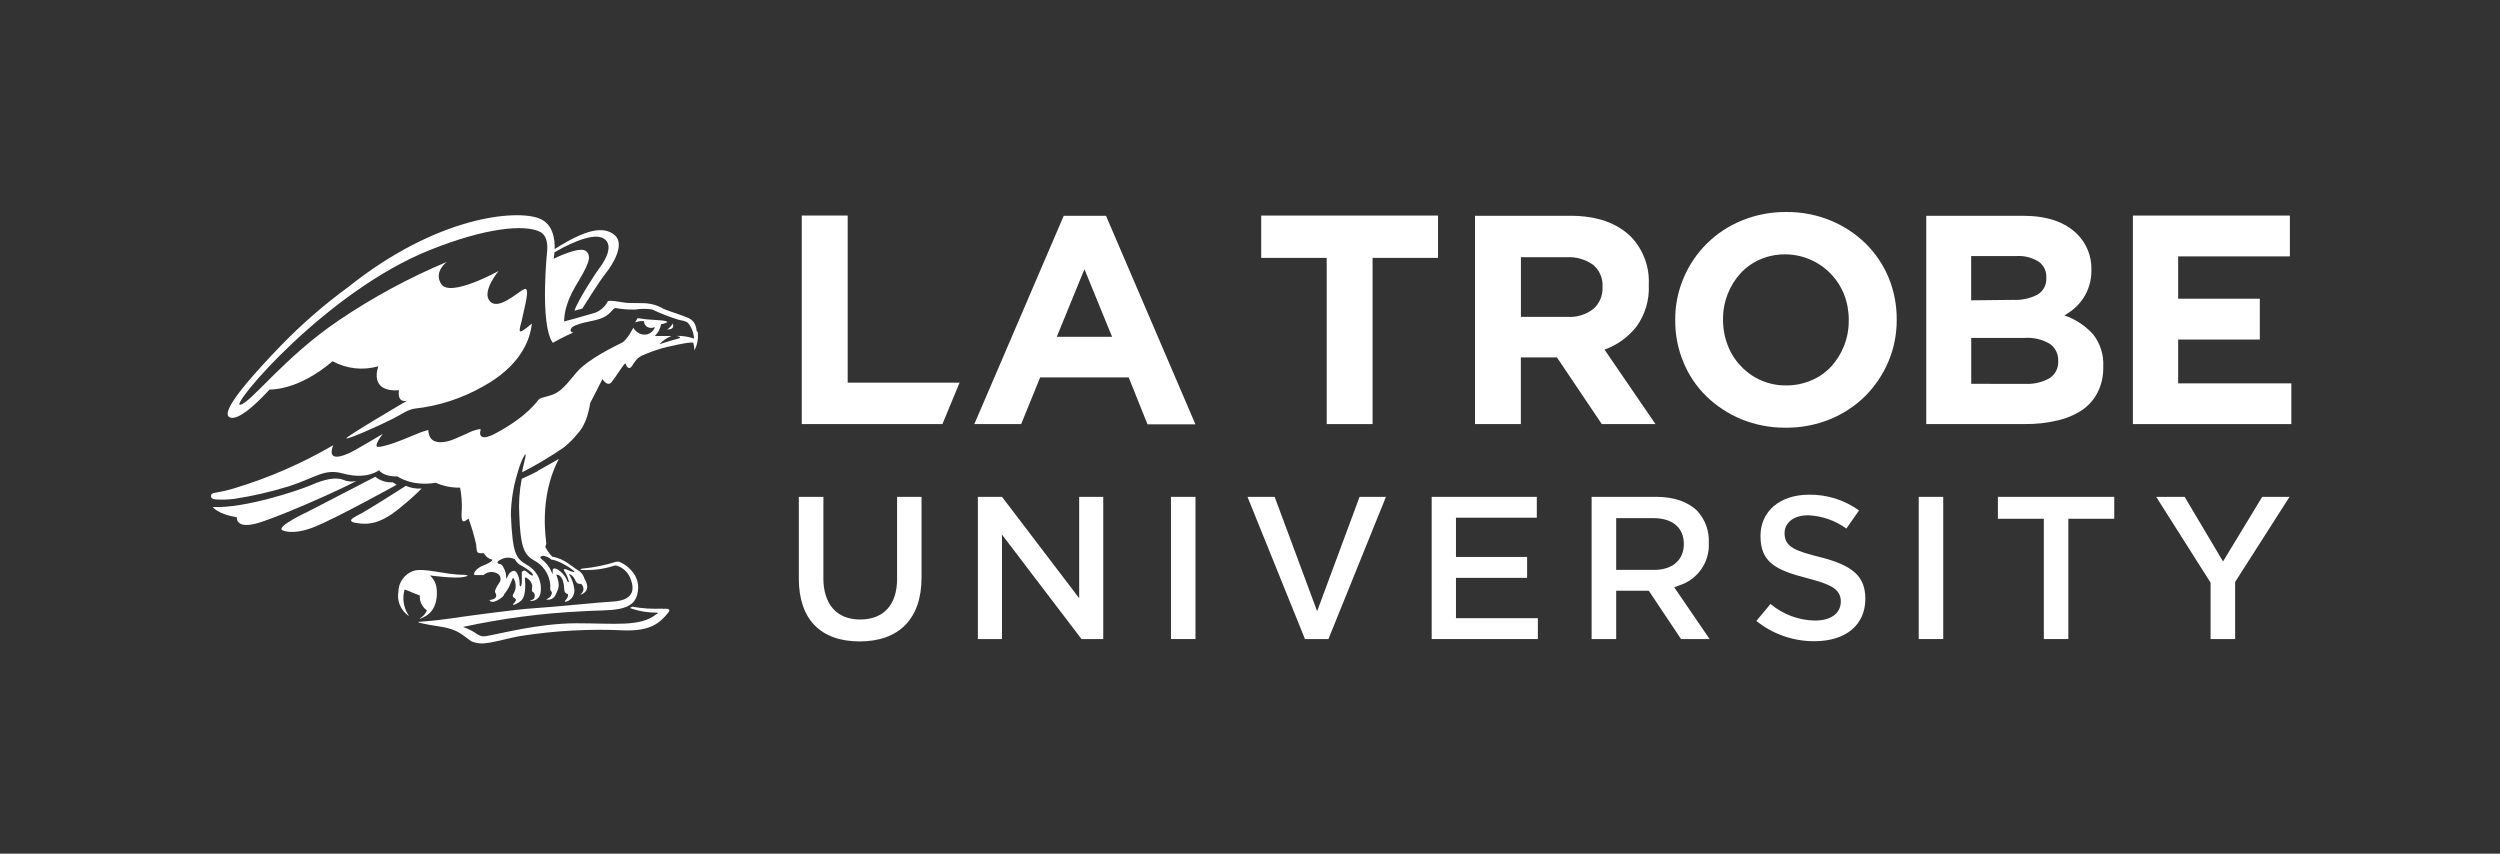 <svg width="164" height="56" viewBox="0 0 164 56" fill="none" xmlns="http://www.w3.org/2000/svg">
<rect x="0" y="0" width="164" height="56" fill="#333333" stroke="none"/>
<path d="M52.596 14.141V27.82H61.822L62.947 25.105H55.608V14.141H52.596Z" fill="white"/>
<path d="M72.954 22.096L71.139 17.658L69.324 22.096H72.954ZM69.781 14.155H72.554L78.42 27.835H75.276L74.042 24.757H68.235L66.987 27.82H63.916L69.781 14.155Z" fill="white"/>
<path d="M87.032 16.917H82.735V14.141H94.335V16.917H90.041V27.82H87.032V16.917Z" fill="white"/>
<path d="M102.817 20.786C103.434 20.83 104.044 20.642 104.53 20.26C104.728 20.084 104.884 19.867 104.987 19.623C105.09 19.38 105.137 19.116 105.126 18.852V18.815C105.144 18.541 105.096 18.266 104.987 18.014C104.878 17.761 104.71 17.538 104.498 17.364C103.992 17.008 103.38 16.835 102.763 16.874H99.772V20.786H102.817ZM96.76 14.155H103.013C104.748 14.155 106.073 14.62 107.006 15.545C107.398 15.959 107.702 16.448 107.9 16.983C108.099 17.517 108.187 18.086 108.16 18.656V18.696C108.209 19.666 107.927 20.625 107.361 21.414C106.818 22.11 106.088 22.638 105.256 22.935L108.599 27.82H105.078L102.135 23.447H99.768V27.82H96.76V14.155Z" fill="white"/>
<path d="M117.172 25.283C117.742 25.289 118.307 25.175 118.831 24.949C119.328 24.741 119.773 24.428 120.137 24.031C120.498 23.633 120.783 23.172 120.976 22.67C121.18 22.146 121.283 21.588 121.277 21.026V20.982C121.281 20.415 121.179 19.853 120.976 19.324C120.771 18.806 120.465 18.334 120.075 17.937C119.686 17.54 119.221 17.224 118.707 17.009C118.194 16.794 117.643 16.683 117.086 16.685C116.529 16.686 115.979 16.798 115.466 17.015C114.976 17.228 114.536 17.541 114.174 17.933C113.814 18.331 113.53 18.791 113.336 19.291C113.13 19.818 113.027 20.38 113.031 20.946V20.982C113.028 21.55 113.131 22.114 113.336 22.645C113.527 23.153 113.82 23.617 114.196 24.009C114.576 24.418 115.037 24.743 115.551 24.962C116.064 25.182 116.617 25.291 117.176 25.283H117.172ZM117.136 28.056C116.141 28.065 115.154 27.877 114.232 27.501C113.379 27.149 112.6 26.638 111.938 25.995C111.29 25.363 110.778 24.604 110.436 23.766C110.072 22.898 109.889 21.966 109.895 21.026V20.982C109.887 20.04 110.074 19.106 110.443 18.238C110.8 17.389 111.321 16.618 111.977 15.971C112.633 15.324 113.41 14.813 114.265 14.467C115.191 14.087 116.185 13.897 117.186 13.908C118.182 13.898 119.17 14.088 120.09 14.467C120.943 14.817 121.72 15.327 122.38 15.97C123.025 16.604 123.537 17.361 123.887 18.195C124.247 19.067 124.429 20.002 124.424 20.946V20.982C124.43 21.925 124.244 22.859 123.876 23.726C123.52 24.568 123.005 25.333 122.359 25.98C121.698 26.634 120.915 27.151 120.054 27.501C119.132 27.876 118.145 28.065 117.15 28.056" fill="white"/>
<path d="M132.87 25.182C133.415 25.208 133.956 25.082 134.434 24.819C134.622 24.702 134.776 24.536 134.879 24.34C134.981 24.143 135.03 23.922 135.018 23.701V23.661C135.026 23.45 134.983 23.241 134.891 23.051C134.799 22.861 134.662 22.697 134.492 22.572C133.982 22.262 133.388 22.121 132.793 22.169H129.313V25.178L132.87 25.182ZM132.071 19.672C132.619 19.699 133.165 19.581 133.654 19.331C133.842 19.221 133.997 19.061 134.1 18.869C134.203 18.677 134.251 18.46 134.238 18.242V18.202C134.249 18 134.208 17.797 134.119 17.615C134.03 17.433 133.896 17.276 133.73 17.16C133.295 16.892 132.788 16.765 132.278 16.797H129.309V19.701L132.071 19.672ZM126.362 14.155H132.703C134.278 14.155 135.467 14.559 136.27 15.367C136.573 15.67 136.811 16.031 136.97 16.428C137.13 16.826 137.206 17.251 137.196 17.679V17.719C137.201 18.07 137.151 18.419 137.047 18.754C136.957 19.041 136.828 19.315 136.662 19.567C136.506 19.802 136.319 20.015 136.107 20.202C135.899 20.39 135.67 20.553 135.425 20.688C136.137 20.935 136.778 21.354 137.29 21.908C137.774 22.513 138.017 23.276 137.973 24.049V24.089C137.987 24.657 137.862 25.221 137.61 25.73C137.371 26.202 137.016 26.607 136.579 26.906C136.085 27.228 135.536 27.458 134.96 27.584C134.273 27.747 133.568 27.826 132.862 27.817H126.362V14.155Z" fill="white"/>
<path d="M139.918 14.141H150.215V16.819H142.887V19.596H148.244V22.274H142.887V25.149H150.313V27.82H139.918V14.141Z" fill="white"/>
<path d="M54.015 37.907V32.593H52.403V37.961C52.403 40.614 53.822 42.077 56.396 42.077C58.969 42.077 60.453 40.593 60.453 37.892V32.593H58.849V37.976C58.849 39.671 57.967 40.64 56.428 40.64C54.889 40.64 54.011 39.642 54.011 37.907" fill="white"/>
<path d="M64.148 32.593V41.921H65.731V35.072L70.946 41.921H72.373V32.593H70.794V39.242L65.731 32.593H64.148Z" fill="white"/>
<path d="M78.423 32.593H76.815V41.921H78.423V32.593Z" fill="white"/>
<path d="M83.617 32.593H81.835L85.606 41.921H87.145L90.919 32.593H89.188L86.404 40.095L83.617 32.593Z" fill="white"/>
<path d="M95.511 37.907H100.178V36.535H95.511V33.961H100.814V32.593H93.918V41.921H100.883V40.553H95.511V37.907Z" fill="white"/>
<path d="M110.163 38.4C110.75 38.215 111.259 37.839 111.609 37.332C111.959 36.826 112.131 36.217 112.098 35.602C112.116 35.22 112.058 34.839 111.927 34.48C111.797 34.121 111.595 33.792 111.336 33.511C110.733 32.913 109.804 32.593 108.65 32.593H104.41V41.921H106.022V38.752H108.16L110.276 41.921H112.152L109.829 38.527L110.163 38.4ZM106.022 37.384V33.99H108.468C109.717 33.99 110.461 34.622 110.461 35.685C110.461 36.749 109.695 37.384 108.523 37.384H106.022Z" fill="white"/>
<path d="M119.411 36.553C117.825 36.146 117.067 35.91 117.067 34.981C117.067 34.383 117.546 33.802 118.62 33.802C119.521 33.842 120.39 34.144 121.121 34.673L121.952 33.486C120.997 32.797 119.845 32.434 118.667 32.452C116.765 32.452 115.488 33.54 115.488 35.152C115.488 36.858 116.431 37.384 118.547 37.928C120.076 38.321 120.758 38.633 120.758 39.46C120.758 40.077 120.308 40.709 119.048 40.709C117.985 40.688 116.96 40.304 116.145 39.62L115.216 40.734C116.294 41.6 117.637 42.069 119.019 42.063C121.085 42.063 122.366 40.999 122.366 39.282C122.366 37.831 121.574 37.105 119.44 36.557" fill="white"/>
<path d="M127.476 32.593H125.868V41.921H127.476V32.593Z" fill="white"/>
<path d="M134.075 41.921H135.683V34.03H138.695V32.593H131.062V34.03H134.075V41.921Z" fill="white"/>
<path d="M148.4 32.593L145.831 36.832L143.312 32.593H141.446L145.014 38.222V41.921H146.625V38.175L150.193 32.593H148.4Z" fill="white"/>
<path d="M44.128 21.229C44.041 21.386 43.916 21.518 43.765 21.614C44.335 21.614 44.128 21.229 44.128 21.229Z" fill="white"/>
<path d="M33.773 36.68C33.846 36.826 33.956 36.951 34.092 37.043C34.359 37.179 34.611 37.344 34.843 37.533C34.916 37.605 34.992 37.718 34.952 37.747C34.912 37.776 34.811 37.747 34.589 37.54C34.368 37.333 34.252 37.457 34.226 37.584C34.238 37.816 34.238 38.048 34.226 38.281C34.19 38.513 34.074 38.545 34.085 38.281C34.096 38.016 33.95 37.424 33.693 37.446C33.609 37.462 33.532 37.5 33.468 37.556C33.404 37.612 33.357 37.684 33.33 37.765C33.268 37.892 33.174 38.016 33.203 37.91C33.211 37.718 33.173 37.526 33.09 37.351C32.952 37.054 32.909 37.021 32.749 36.989C32.589 36.956 32.575 36.829 32.851 36.709C32.983 36.634 33.131 36.591 33.283 36.584C33.435 36.576 33.586 36.604 33.725 36.665L33.773 36.68ZM45.703 21.726C45.623 20.946 45.206 20.884 44.795 20.717C44.385 20.55 43.649 20.354 43.376 20.177C43.102 20.032 42.803 19.941 42.494 19.908C42.168 19.857 41.344 19.908 40.966 19.85C40.589 19.792 40.008 19.679 39.877 19.763C39.773 19.969 39.624 20.149 39.442 20.29C39.259 20.432 39.047 20.53 38.821 20.579C38.252 20.757 37.529 20.942 37.007 21.091C37.007 20.819 37.036 20.002 37.733 18.808C38.603 17.356 38.847 16.863 38.458 16.482C38.07 16.101 36.317 16.975 36.317 16.975C36.344 16.836 36.362 16.696 36.371 16.554C36.876 16.257 38.789 15.193 39.569 15.629C40.473 16.133 39.366 17.534 39.264 17.665C39.163 17.796 37.932 19.636 37.685 20.383L38.201 20.242C38.201 20.242 39.344 18.405 39.74 17.919C40.135 17.433 41.05 16.035 40.317 15.418C39.584 14.801 38.4 15.055 36.386 16.34C36.408 15.672 36.277 14.671 35.355 14.322C33.845 13.745 28.709 14.155 22.866 18.812C21.28 19.971 19.796 21.262 18.427 22.67C16.362 24.811 14.434 27.025 15.052 27.367C15.727 27.73 17.476 25.77 17.683 25.552C17.683 25.552 19.52 25.664 21.817 23.697C22.737 24.197 23.816 24.316 24.822 24.027C24.822 24.027 24.133 25.741 26.176 25.599C26.176 25.599 26.002 26.434 26.695 26.292C26.695 26.292 22.655 28.659 22.724 28.753C22.793 28.847 24.793 27.965 25.773 27.468C26.361 27.171 26.713 26.884 27.185 26.808C28.766 26.636 30.296 26.142 31.678 25.356C34.027 24.071 34.778 22.412 34.887 21.222C34.887 21.222 34.288 21.763 34.139 21.744C33.99 21.726 34.234 21.113 34.295 20.717C34.357 20.322 34.829 18.783 34.39 18.968C33.95 19.153 32.575 20.525 32.056 19.647C31.693 18.997 32.706 17.777 32.706 17.777C32.706 17.777 29.53 19.541 28.945 18.634C28.426 17.828 29.308 17.182 29.308 17.182C26.821 18.226 24.443 19.514 22.209 21.026C18.619 23.454 16.456 26.437 15.756 26.554C15.055 26.67 21.392 19.109 28.227 16.391C31.914 14.917 34.397 14.725 35.388 15.19C35.968 15.458 35.9 16.202 35.9 16.384C35.9 16.384 35.384 21.265 36.263 22.488C36.263 22.488 36.988 22.078 37.616 21.81C37.616 21.81 37.326 21.81 37.471 21.545C37.547 21.4 37.783 21.323 38.121 21.218C38.578 21.073 39.366 21.011 39.787 20.706C40.208 20.401 40.15 20.278 40.371 20.206C40.8 20.283 41.235 20.317 41.67 20.307C42.043 20.242 42.423 20.242 42.796 20.307C43.354 20.573 43.932 20.797 44.523 20.979C45.068 21.08 45.129 21.12 45.311 21.44C45.441 21.675 45.515 21.937 45.529 22.205H45.507C45.137 22.075 44.745 22.018 44.353 22.038C44.56 22.06 44.767 22.147 44.462 22.22C44.157 22.293 43.257 22.583 43.257 22.583C43.476 22.346 43.745 22.162 44.044 22.042C44.066 22.042 42.955 22.042 42.955 22.042C43.173 21.836 43.317 21.565 43.365 21.269C43.463 21.253 43.559 21.229 43.652 21.196C43.95 21.095 43.62 21.015 42.977 20.989C42.591 20.974 42.207 20.934 41.827 20.87L41.663 21.153C41.848 21.077 42.049 21.049 42.248 21.069C42.248 21.177 42.288 21.282 42.36 21.362C42.433 21.442 42.532 21.493 42.64 21.505C42.751 21.519 42.864 21.501 42.966 21.454C42.908 21.629 42.786 21.776 42.625 21.864C42.463 21.952 42.274 21.976 42.095 21.93C41.979 21.898 41.87 21.844 41.776 21.77C41.681 21.695 41.602 21.603 41.544 21.498C41.544 21.498 41.159 22.289 40.796 22.481C40.433 22.674 38.545 23.537 37.769 24.492C36.992 25.447 36.68 25.77 36.085 25.944C35.489 26.118 35.417 26.122 35.341 26.205C35.264 26.289 34.615 27.294 32.593 28.383C31.943 28.746 31.675 28.72 31.566 28.611C31.384 28.43 31.617 28.14 31.49 28.147C31.192 28.193 30.904 28.291 30.64 28.437C29.976 28.72 29.552 28.96 29.051 29.003C28.55 29.047 28.129 28.898 28.096 28.209C28.096 28.209 28.074 28.209 27.733 28.314C27.392 28.419 25.494 29.308 24.804 29.316C24.441 29.316 25.116 28.459 25.116 28.459C25.116 28.459 23.302 29.548 22.917 29.718C22.532 29.889 21.414 30.361 21.857 29.207C19.818 30.397 17.646 31.344 15.386 32.027C14.133 32.412 13.832 32.245 13.843 32.553C13.843 32.698 13.985 32.753 14.173 32.764C14.574 32.79 14.976 32.776 15.375 32.724C16.581 32.538 17.772 32.264 18.939 31.904C20.728 31.33 21.262 30.717 22.503 31.061C24.082 31.497 24.866 30.844 24.866 30.844C24.866 30.844 25.105 31.272 26.078 31.254C26.078 31.254 26.967 31.929 28.59 31.671C29.09 31.895 29.635 32.003 30.183 31.987C30.271 32.45 30.309 32.921 30.296 33.392C30.238 34.179 30.296 34.401 30.735 34.012C30.936 34.568 31.104 35.135 31.236 35.711C31.265 36.052 31.257 36.263 31.439 36.284C31.54 36.298 31.643 36.298 31.744 36.284C31.799 36.393 31.878 36.489 31.975 36.563C32.071 36.638 32.183 36.69 32.303 36.716C32.303 36.716 32.343 36.847 31.66 37.115C31.319 37.25 31.007 37.569 31.127 37.725C31.127 37.725 31.41 37.725 31.715 37.725C31.832 37.618 31.98 37.549 32.137 37.528C32.295 37.508 32.456 37.536 32.597 37.609C32.682 37.648 32.752 37.715 32.794 37.798C32.837 37.882 32.849 37.978 32.829 38.07C32.812 38.133 32.784 38.192 32.745 38.244C32.724 38.281 32.673 38.346 32.615 38.444C32.557 38.542 32.441 38.774 32.473 38.84C32.506 38.905 32.771 39.279 32.11 39.362C32.11 39.362 32.143 39.493 32.346 39.482C32.55 39.471 33.072 39.148 33.072 38.985C33.239 38.787 33.373 38.564 33.471 38.324C33.624 37.936 33.642 37.878 33.693 37.936C33.762 38.059 33.806 38.195 33.821 38.335C33.836 38.475 33.822 38.617 33.78 38.752C33.675 39.01 33.584 39.061 33.667 39.173C33.712 39.212 33.759 39.248 33.809 39.279C33.863 39.319 33.871 39.417 33.711 39.573C33.435 39.852 34.186 39.522 34.292 39.261C34.292 39.261 34.531 38.985 34.433 37.943C34.433 37.943 34.433 37.831 34.553 37.914C34.646 37.965 34.727 38.036 34.79 38.122C34.852 38.208 34.896 38.307 34.916 38.411C34.916 38.604 34.833 38.774 34.963 38.84C35.094 38.905 35.101 39.108 35.05 39.235C34.999 39.362 34.709 39.398 34.778 39.42C34.863 39.43 34.949 39.422 35.031 39.396C35.112 39.371 35.188 39.329 35.253 39.273C35.318 39.217 35.37 39.149 35.407 39.072C35.444 38.994 35.465 38.91 35.468 38.825C35.514 38.476 35.453 38.122 35.295 37.808C35.136 37.494 34.886 37.235 34.578 37.065C33.852 36.626 33.627 36.408 33.515 33.776C33.528 32.861 33.669 31.952 33.936 31.076C34.175 30.205 34.466 29.718 34.48 29.817C34.509 29.991 34.273 30.651 34.255 30.982C35.203 30.496 36.119 29.949 36.996 29.345C37.353 29.055 37.676 28.726 37.961 28.365C37.986 28.332 38.509 27.82 38.716 26.445L39.522 24.866C39.522 24.866 39.841 25.396 40.11 25.076C40.378 24.757 40.937 23.842 41.024 23.831C41.024 23.831 41.155 24.245 41.347 24.125C41.54 24.006 41.616 23.563 42.11 23.327C42.551 23.136 43.003 22.971 43.464 22.833C43.464 22.833 45.413 22.351 45.481 22.496C45.528 22.654 45.552 22.817 45.554 22.982C45.754 22.606 45.828 22.176 45.765 21.755" fill="white"/>
<path d="M22.503 31.472C21.973 31.272 21.204 31.472 20.445 31.805C19.687 32.139 16.039 33.373 13.956 33.257C13.956 33.257 14.264 33.729 15.538 33.932C15.538 33.932 15.433 34.658 16.689 34.372C17.944 34.085 22.445 32.078 23.392 31.541C23.097 31.623 22.782 31.598 22.503 31.472" fill="white"/>
<path d="M25.744 31.639C25.337 31.663 24.935 31.534 24.619 31.276L20.155 33.584C20.155 33.584 18.115 34.535 18.511 34.778C18.511 34.778 19.146 35.141 20.572 34.586C21.998 34.03 26.016 31.802 26.016 31.802C26.016 31.802 25.78 31.639 25.766 31.639" fill="white"/>
<path d="M27.639 32.049C27.291 32.072 26.942 32.011 26.623 31.871C26.623 31.871 24.213 33.403 23.759 33.649C23.305 33.896 22.587 34.187 23.396 34.313C24.205 34.441 25.037 34.357 26.387 33.192C26.831 32.834 27.255 32.453 27.657 32.049" fill="white"/>
<path d="M36.164 36.716C36.636 36.716 37.696 37.42 37.678 37.504C37.66 37.587 37.282 37.406 37.173 37.362C37.065 37.319 36.905 37.301 37.028 37.475C37.166 37.679 37.264 37.908 37.315 38.15C37.315 38.233 37.228 38.15 37.228 38.15C37.102 37.799 36.851 37.506 36.524 37.326C36.324 37.25 36.263 37.297 36.252 37.435C36.241 37.573 36.313 37.845 36.157 37.457C36.014 37.148 35.795 36.88 35.522 36.676C35.41 36.604 35.46 36.524 35.46 36.524C35.493 36.499 35.531 36.481 35.571 36.471C35.611 36.462 35.652 36.461 35.693 36.469C35.867 36.504 36.03 36.584 36.164 36.702V36.716ZM35.293 30.895C34.818 31.149 34.226 31.41 34.226 31.41C34.071 32.198 34.018 33.003 34.067 33.805C34.139 35.812 34.357 36.371 35.01 36.749C35.313 36.903 35.572 37.132 35.763 37.414C35.953 37.696 36.069 38.022 36.099 38.36C36.099 38.618 36.066 38.684 36.15 38.774C36.233 38.865 36.226 38.923 36.128 39.097C36.03 39.271 35.765 39.319 35.863 39.333C35.985 39.354 36.11 39.333 36.218 39.273C36.325 39.213 36.409 39.117 36.455 39.003C36.611 38.64 36.789 38.455 36.491 37.696C36.491 37.696 36.854 37.638 36.974 38.291C37.057 38.709 36.927 38.861 37.261 38.981C37.261 38.981 37.311 39.13 37.123 39.344C36.934 39.558 37.181 39.464 37.311 39.398C37.439 39.319 37.541 39.205 37.605 39.069C37.67 38.933 37.694 38.782 37.674 38.633C37.626 38.281 37.502 37.944 37.311 37.645C37.466 37.694 37.596 37.801 37.674 37.943C37.809 38.183 37.791 38.306 38.124 38.306C38.171 38.35 38.209 38.403 38.235 38.461C38.261 38.52 38.276 38.583 38.277 38.647C38.277 38.88 38.001 39.043 38.095 39.01C38.19 38.977 38.821 38.756 38.342 37.965C38.31 37.844 38.254 37.731 38.178 37.632C38.101 37.534 38.005 37.452 37.896 37.391C37.533 37.199 37.072 36.665 36.23 36.517C36.044 36.326 35.889 36.108 35.769 35.871C35.797 35.807 35.82 35.742 35.838 35.675C35.856 35.58 35.29 32.691 36.662 30.103C36.662 30.103 35.74 30.64 35.264 30.891" fill="white"/>
<path d="M26.528 38.658L27.541 39.072C27.528 39.259 27.564 39.446 27.645 39.615C27.725 39.784 27.848 39.93 28.002 40.037C27.933 40.226 27.805 40.389 27.639 40.502C27.577 40.549 27.526 40.56 27.541 40.578C27.555 40.596 27.595 40.578 27.635 40.556C28.601 40.193 28.695 39.29 28.651 38.672C28.628 38.316 28.465 37.984 28.198 37.747C28.198 37.747 29.824 37.972 30.415 37.852C31.007 37.733 30.415 37.707 30.415 37.707C29.185 37.707 27.813 37.224 27.116 37.453C26.83 37.554 26.581 37.741 26.405 37.989C26.229 38.236 26.134 38.532 26.133 38.836C26.086 39.115 26.116 39.401 26.219 39.664C26.322 39.927 26.494 40.158 26.717 40.331C26.757 40.364 26.811 40.411 26.819 40.404C26.826 40.397 26.782 40.328 26.764 40.299C26.614 40.057 26.516 39.787 26.479 39.505C26.441 39.224 26.464 38.937 26.546 38.665" fill="white"/>
<path d="M43.485 39.925C42.81 39.959 42.133 39.916 41.467 39.798C41.467 39.798 41.322 39.885 41.322 39.885C41.885 40.09 42.48 40.192 43.079 40.186C43.271 40.219 43.042 40.299 43.042 40.299C42.019 41.137 40.317 40.887 37.812 40.887C35.308 40.887 32.684 41.612 31.824 41.739C31.461 41.798 31.189 41.496 30.945 41.377C30.76 41.28 30.568 41.197 30.372 41.126C32.928 40.572 35.526 40.23 38.139 40.103C40.037 39.972 41.642 40.24 41.841 38.807C41.905 38.431 41.833 38.045 41.638 37.718C41.399 37.336 41.05 37.036 40.636 36.858C40.559 36.838 40.478 36.838 40.4 36.858C39.684 37.081 38.947 37.23 38.201 37.301C38.001 37.326 38.11 37.384 38.11 37.384C38.846 37.431 39.585 37.339 40.288 37.112C40.35 37.092 40.417 37.092 40.48 37.112C40.695 37.184 40.889 37.305 41.047 37.467C41.206 37.628 41.324 37.825 41.391 38.041C41.801 39.166 40.923 39.428 40.172 39.464C39.42 39.5 36.252 39.827 35.05 39.899C33.849 39.972 30.695 40.404 29.53 40.574C28.648 40.709 27.519 40.789 27.519 40.789C27.214 40.789 27.715 40.934 28.916 41.112C30.118 41.289 30.437 41.765 30.931 42.077C31.26 42.21 31.62 42.246 31.969 42.179C32.466 42.128 33.522 41.816 34.197 41.714C36.419 41.369 38.67 41.247 40.916 41.351C42.647 41.406 43.257 40.908 43.841 40.182C44.117 39.841 43.478 39.947 43.478 39.947" fill="white"/>
</svg>
